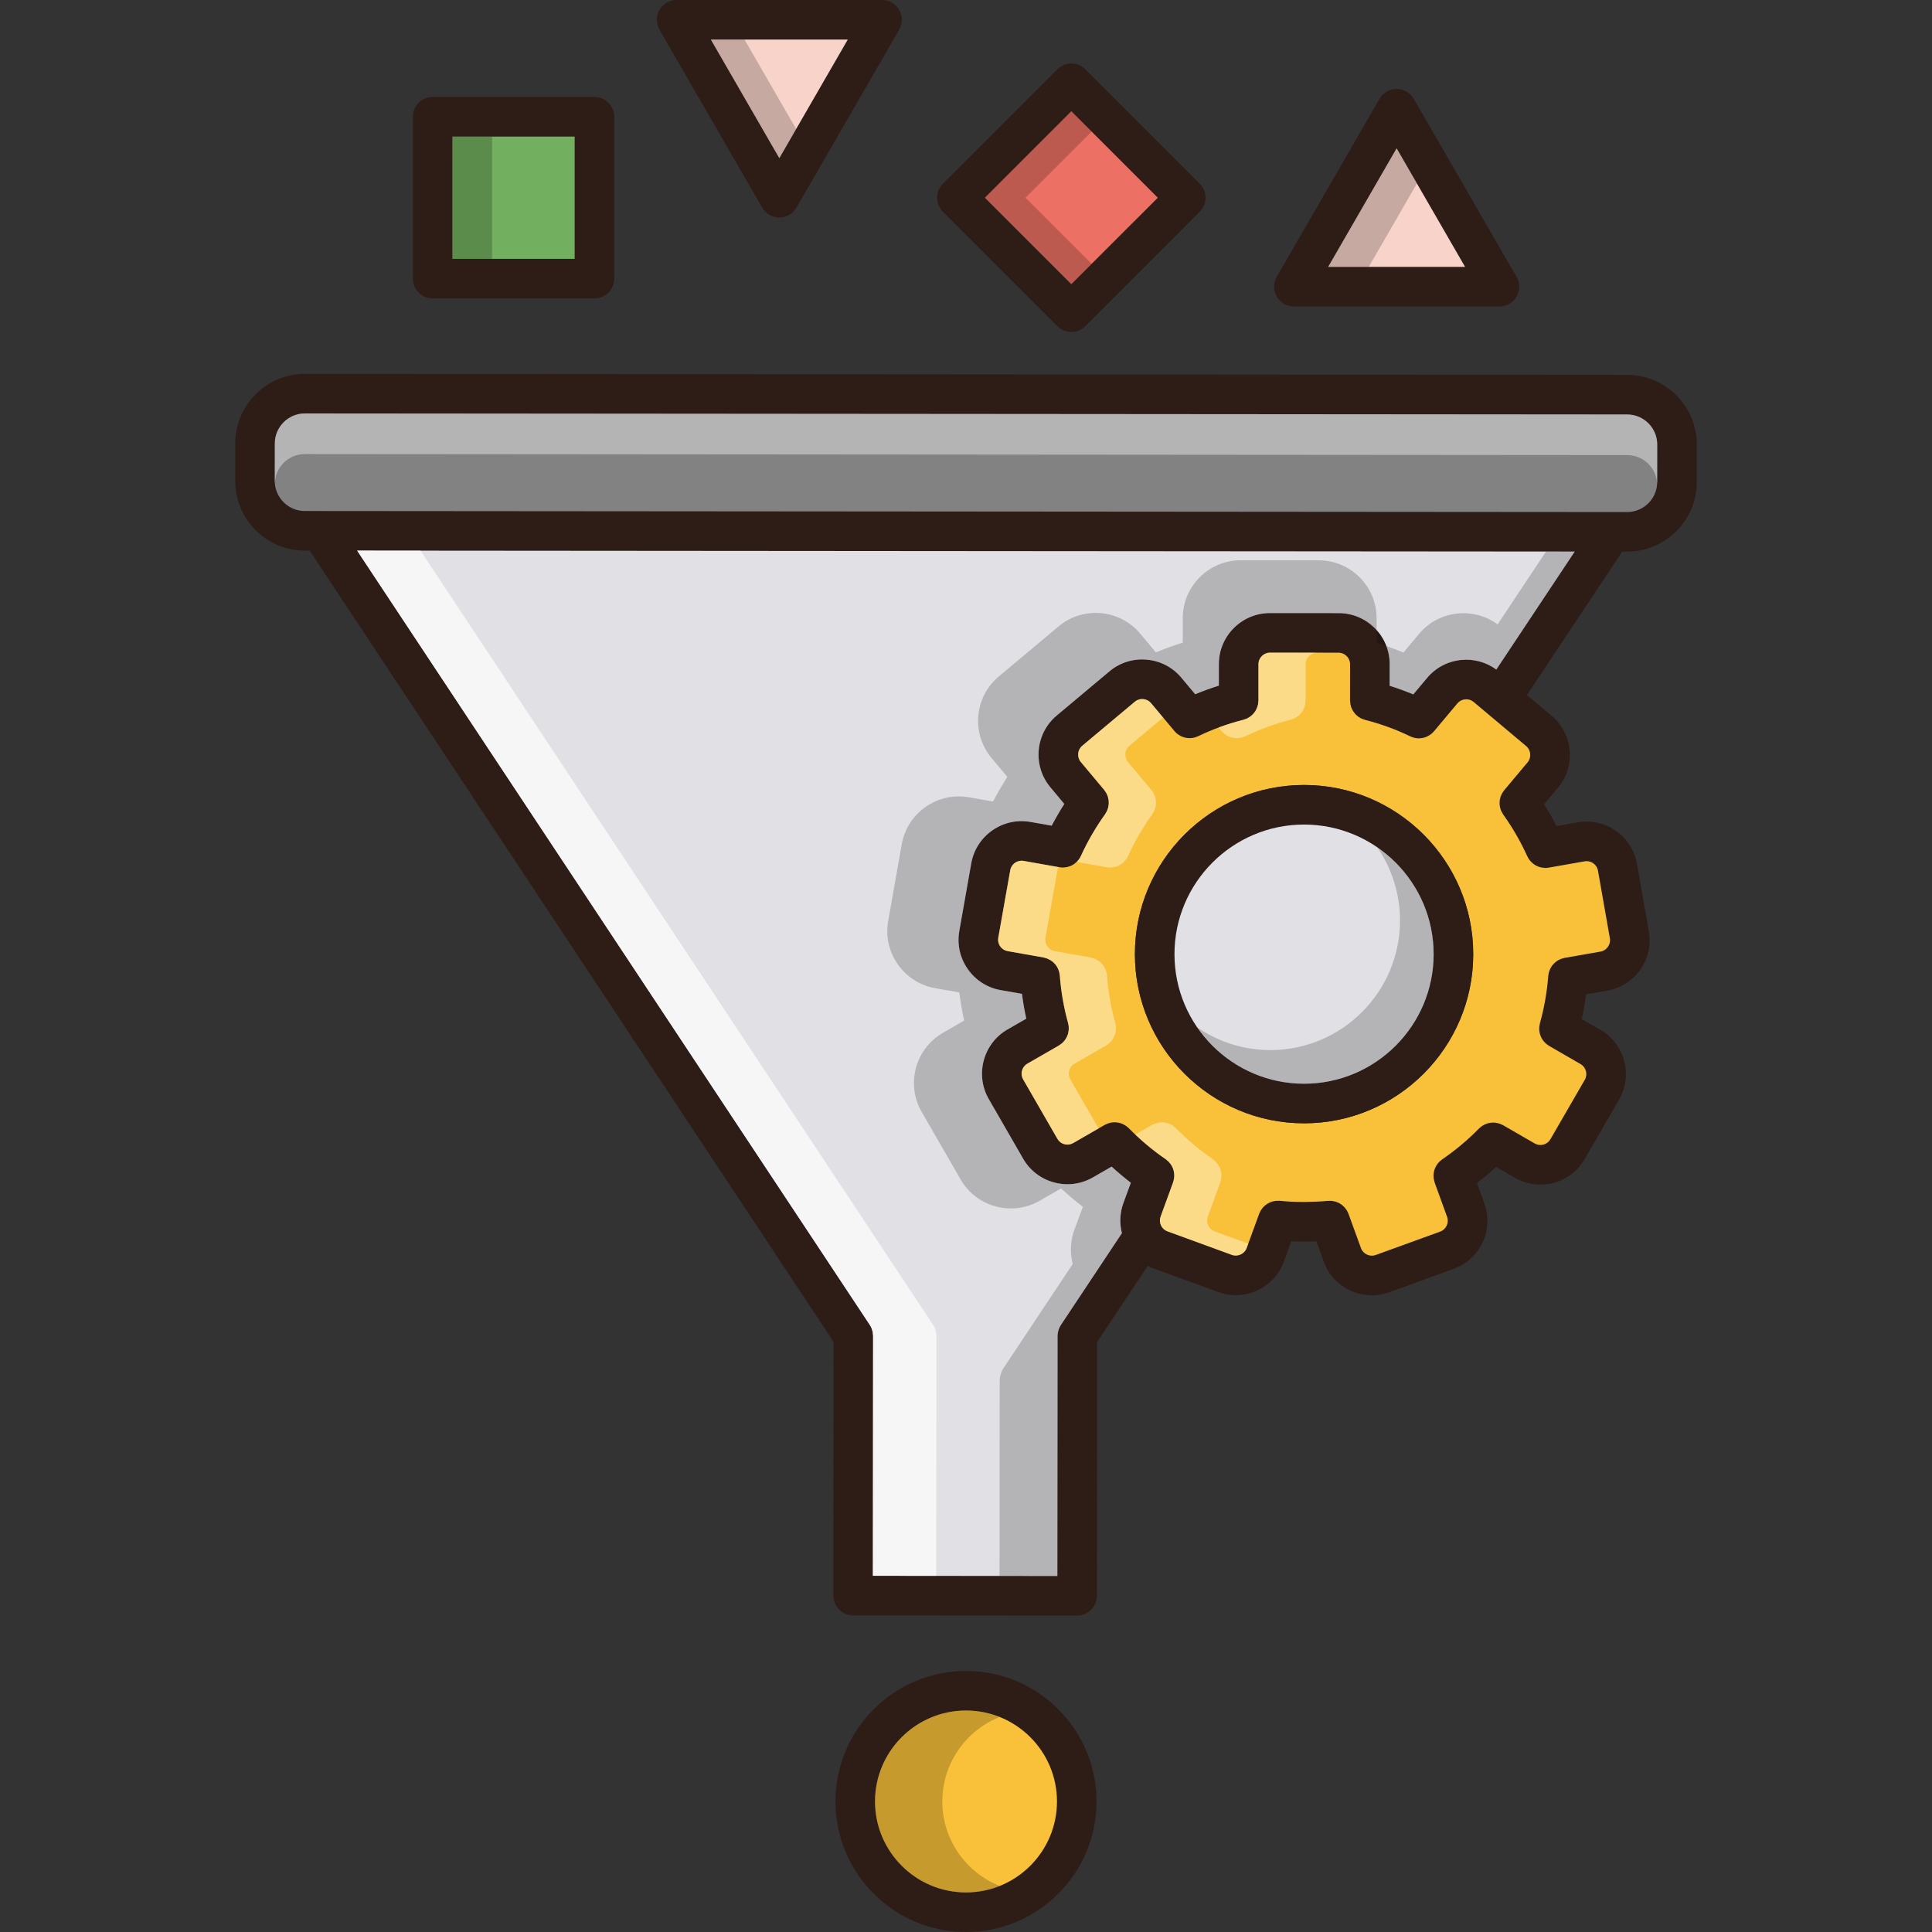 <?xml version="1.0" encoding="iso-8859-1"?>
<!-- Generator: Adobe Illustrator 19.0.0, SVG Export Plug-In . SVG Version: 6.00 Build 0)  -->
<svg version="1.1" id="Capa_1" xmlns="http://www.w3.org/2000/svg" xmlns:xlink="http://www.w3.org/1999/xlink" x="0px" y="0px"
	 viewBox="0 0 488.08 488.08" style="enable-background:new 0 0 488.08 488.08;" xml:space="preserve">
<rect x="0" y="0" width="488.08" height="488.08" fill="#333333" stroke="none"/>
<path style="fill:#2D1D16;" d="M411.09,94.71L77.01,94.45c-9.68,0-17.57,7.88-17.58,17.57l-0.01,9.48c0,9.69,7.88,17.58,17.57,17.59
	h1.23l132.35,199.88l-0.05,64.11c0,1.33,0.52,2.6,1.46,3.54s2.21,1.47,3.53,1.47l56.61,0.04c1.38,0,2.63-0.56,3.54-1.46
	c0.9-0.9,1.46-2.15,1.46-3.53l0.05-64.13l12.79-19.23c0.49,0.25,1,0.49,1.53,0.69l16.32,5.95c1.45,0.53,2.94,0.78,4.4,0.78
	c5.26,0,10.22-3.25,12.13-8.47l1.87-5.15c1.07,0.05,2.13,0.08,3.17,0.08h0.07c1.03,0,2.07-0.03,3.11-0.07l1.87,5.14
	c1.89,5.24,6.86,8.5,12.14,8.5c1.45,0,2.93-0.25,4.38-0.77l16.31-5.93c6.69-2.42,10.15-9.84,7.72-16.52l-1.86-5.15
	c1.67-1.28,3.29-2.64,4.85-4.07l4.74,2.74c1.98,1.15,4.19,1.73,6.42,1.73c1.12,0,2.25-0.14,3.37-0.44c3.33-0.9,6.12-3.03,7.83-6
	l8.69-15.02c3.56-6.16,1.45-14.06-4.7-17.63l-4.73-2.73c0.46-2.06,0.83-4.15,1.1-6.25l5.39-0.94c6.99-1.23,11.69-7.93,10.47-14.93
	l-3.01-17.1c-1.22-6.99-7.92-11.69-14.93-10.47l-5.37,0.94c-0.98-1.87-2.04-3.71-3.17-5.49l3.51-4.19
	c4.57-5.44,3.86-13.59-1.58-18.16l-6.26-5.26l24.08-36.24h1.25c9.69,0,17.57-7.88,17.58-17.57l0.01-9.48
	C428.66,102.61,420.78,94.72,411.09,94.71z M385.92,192.58l-5.93,7.07c-0.08,0.09-0.13,0.19-0.2,0.28c-0.1,0.15-0.21,0.29-0.3,0.45
	c-0.08,0.14-0.14,0.28-0.21,0.43c-0.07,0.15-0.13,0.29-0.19,0.44c-0.05,0.16-0.09,0.32-0.12,0.48c-0.04,0.15-0.08,0.31-0.1,0.46
	c-0.02,0.16-0.02,0.32-0.03,0.48c-0.01,0.16-0.01,0.32,0,0.49c0.01,0.15,0.03,0.3,0.05,0.45c0.03,0.17,0.05,0.33,0.09,0.5
	c0.04,0.15,0.1,0.3,0.15,0.45c0.06,0.15,0.11,0.3,0.18,0.45c0.08,0.16,0.17,0.31,0.27,0.46c0.06,0.1,0.1,0.21,0.17,0.3
	c2.37,3.32,4.42,6.87,6.09,10.56c0.1,0.21,0.21,0.41,0.33,0.6c0.01,0.02,0.02,0.04,0.03,0.05c0.16,0.25,0.35,0.47,0.54,0.68
	l0.18,0.18c0.15,0.15,0.32,0.29,0.49,0.42c0.06,0.05,0.13,0.1,0.2,0.14c0.23,0.16,0.48,0.31,0.73,0.42
	c0.04,0.02,0.08,0.03,0.11,0.04c0.23,0.1,0.47,0.18,0.71,0.24c0.09,0.02,0.18,0.04,0.28,0.06c0.21,0.04,0.43,0.07,0.66,0.08
	c0.07,0.01,0.14,0.02,0.21,0.02c0.03,0,0.06,0.01,0.09,0.01c0.27,0,0.54-0.03,0.8-0.08h0.06l9.07-1.59
	c1.58-0.28,3.09,0.78,3.36,2.35l3.01,17.09c0.27,1.55-0.81,3.09-2.35,3.36l-9.1,1.59c-0.1,0.02-0.19,0.06-0.29,0.09
	c-0.19,0.04-0.39,0.09-0.58,0.16c-0.13,0.05-0.25,0.11-0.37,0.17c-0.17,0.08-0.34,0.15-0.5,0.25c-0.12,0.08-0.23,0.16-0.35,0.25
	c-0.14,0.1-0.28,0.21-0.41,0.33c-0.11,0.09-0.2,0.2-0.3,0.31c-0.12,0.13-0.24,0.26-0.35,0.4c-0.08,0.12-0.15,0.23-0.22,0.35
	c-0.1,0.16-0.19,0.31-0.27,0.48c-0.06,0.13-0.11,0.27-0.16,0.41c-0.06,0.16-0.12,0.32-0.17,0.49c-0.04,0.16-0.06,0.33-0.09,0.49
	c-0.01,0.13-0.05,0.25-0.06,0.37c-0.31,4.07-1.02,8.1-2.11,12c-0.04,0.12-0.04,0.24-0.06,0.36c-0.04,0.17-0.07,0.33-0.09,0.5
	s-0.02,0.34-0.02,0.51c0.01,0.15,0,0.3,0.02,0.45c0.01,0.18,0.05,0.35,0.09,0.53c0.02,0.14,0.05,0.27,0.09,0.41
	c0.05,0.17,0.12,0.33,0.18,0.49c0.06,0.14,0.11,0.27,0.18,0.41c0.08,0.15,0.17,0.29,0.26,0.43c0.09,0.12,0.17,0.25,0.27,0.37
	c0.11,0.14,0.23,0.26,0.35,0.39c0.1,0.1,0.2,0.21,0.32,0.31c0.14,0.12,0.3,0.22,0.46,0.33c0.09,0.06,0.17,0.13,0.26,0.19l7.98,4.61
	c1.38,0.8,1.85,2.58,1.05,3.96l-8.69,15.03c-0.38,0.66-1.01,1.14-1.76,1.34s-1.53,0.1-2.2-0.29l-7.99-4.62
	c-0.09-0.05-0.18-0.08-0.28-0.12c-0.17-0.09-0.35-0.18-0.53-0.24c-0.14-0.05-0.28-0.09-0.42-0.12c-0.17-0.05-0.34-0.09-0.52-0.12
	c-0.15-0.02-0.29-0.03-0.44-0.04c-0.18-0.01-0.35-0.02-0.52-0.01c-0.14,0-0.28,0.02-0.42,0.04c-0.18,0.02-0.36,0.05-0.54,0.09
	c-0.13,0.03-0.25,0.08-0.38,0.12c-0.18,0.06-0.36,0.12-0.53,0.2c-0.12,0.05-0.24,0.12-0.36,0.19c-0.16,0.09-0.32,0.18-0.47,0.29
	c-0.13,0.09-0.24,0.2-0.36,0.3c-0.1,0.09-0.21,0.15-0.3,0.25c-2.86,2.92-6,5.55-9.33,7.82c-0.1,0.07-0.18,0.15-0.27,0.22
	c-0.14,0.11-0.28,0.22-0.41,0.35c-0.12,0.11-0.22,0.24-0.32,0.36s-0.21,0.24-0.3,0.38c-0.09,0.13-0.17,0.28-0.25,0.43
	c-0.08,0.13-0.15,0.27-0.21,0.41c-0.07,0.15-0.12,0.3-0.17,0.45c-0.05,0.16-0.1,0.31-0.13,0.47c-0.03,0.15-0.05,0.3-0.07,0.45
	c-0.02,0.17-0.04,0.33-0.05,0.5c0,0.16,0.02,0.32,0.03,0.48s0.02,0.32,0.05,0.48c0.03,0.18,0.08,0.35,0.13,0.52
	c0.03,0.11,0.04,0.23,0.08,0.34l3.15,8.68c0.54,1.47-0.25,3.17-1.73,3.71l-16.31,5.92c-1.48,0.54-3.18-0.25-3.71-1.73l-3.16-8.68
	c-0.05-0.14-0.13-0.27-0.19-0.41c-0.06-0.11-0.11-0.23-0.17-0.34c-0.11-0.2-0.24-0.37-0.37-0.54c-0.06-0.08-0.11-0.16-0.17-0.24
	c-0.16-0.18-0.33-0.34-0.51-0.5c-0.06-0.05-0.11-0.11-0.18-0.16c-0.18-0.15-0.38-0.28-0.59-0.4c-0.07-0.04-0.14-0.08-0.21-0.12
	c-0.21-0.11-0.42-0.19-0.64-0.27c-0.09-0.03-0.18-0.07-0.27-0.1c-0.21-0.06-0.42-0.1-0.64-0.13c-0.11-0.02-0.22-0.04-0.33-0.05
	c-0.2-0.02-0.41-0.01-0.61,0c-0.1,0-0.2-0.02-0.3-0.01c-2.01,0.2-4.07,0.25-6.1,0.29c-2,0-4.05-0.1-6.1-0.3
	c-0.11-0.01-0.21,0.01-0.32,0c-0.19,0-0.38-0.01-0.57,0.01c-0.14,0.01-0.28,0.04-0.43,0.06c-0.17,0.03-0.35,0.06-0.52,0.11
	c-0.15,0.04-0.29,0.1-0.43,0.15c-0.15,0.06-0.31,0.12-0.46,0.2c-0.14,0.06-0.27,0.15-0.4,0.23c-0.14,0.09-0.28,0.17-0.41,0.28
	c-0.12,0.09-0.23,0.2-0.35,0.3c-0.12,0.12-0.24,0.23-0.35,0.35c-0.11,0.13-0.2,0.26-0.29,0.39c-0.1,0.13-0.19,0.26-0.27,0.39
	c-0.09,0.16-0.16,0.32-0.23,0.49c-0.05,0.1-0.11,0.2-0.15,0.3l-3.17,8.68c-0.53,1.47-2.24,2.26-3.71,1.73l-16.31-5.96
	c-0.72-0.26-1.29-0.79-1.62-1.49c-0.33-0.71-0.36-1.5-0.1-2.22l3.16-8.67c0.04-0.11,0.06-0.22,0.09-0.33
	c0.05-0.18,0.1-0.35,0.13-0.53c0.03-0.16,0.04-0.31,0.05-0.47c0.01-0.17,0.03-0.33,0.02-0.49c0-0.17-0.02-0.33-0.04-0.5
	c-0.02-0.15-0.04-0.3-0.07-0.45c-0.03-0.16-0.08-0.32-0.13-0.47c-0.05-0.15-0.1-0.3-0.16-0.45c-0.07-0.14-0.14-0.28-0.22-0.42
	s-0.15-0.29-0.25-0.42c-0.09-0.14-0.2-0.26-0.31-0.39c-0.1-0.12-0.19-0.24-0.3-0.35c-0.14-0.13-0.28-0.24-0.43-0.36
	c-0.09-0.07-0.16-0.15-0.25-0.21c-3.33-2.27-6.46-4.91-9.33-7.84c-0.08-0.08-0.17-0.14-0.26-0.22c-0.13-0.12-0.26-0.24-0.41-0.34
	c-0.13-0.09-0.27-0.17-0.41-0.25s-0.28-0.16-0.42-0.23c-0.16-0.07-0.31-0.12-0.47-0.18c-0.15-0.05-0.29-0.1-0.44-0.13
	c-0.16-0.04-0.32-0.06-0.48-0.08s-0.32-0.05-0.48-0.05c-0.16-0.01-0.31,0-0.46,0.01c-0.17,0.01-0.34,0.01-0.5,0.04
	c-0.16,0.02-0.31,0.07-0.46,0.1c-0.16,0.04-0.32,0.08-0.48,0.14c-0.16,0.06-0.32,0.14-0.48,0.21c-0.1,0.06-0.21,0.09-0.32,0.15
	l-8,4.61c-0.66,0.38-1.44,0.48-2.2,0.28c-0.75-0.21-1.37-0.68-1.75-1.35l-8.67-15.04c-0.8-1.38-0.32-3.16,1.06-3.96l7.99-4.6
	c0.1-0.06,0.18-0.13,0.27-0.2c0.15-0.1,0.31-0.2,0.44-0.31s0.23-0.22,0.35-0.33c0.11-0.12,0.22-0.24,0.33-0.36
	c0.1-0.13,0.19-0.27,0.28-0.41c0.09-0.13,0.17-0.26,0.24-0.4c0.08-0.14,0.14-0.29,0.2-0.44s0.12-0.29,0.17-0.45
	c0.04-0.15,0.07-0.3,0.1-0.46c0.04-0.16,0.07-0.32,0.08-0.48c0.02-0.16,0.02-0.33,0.02-0.5c0-0.15,0-0.31-0.01-0.46
	c-0.02-0.19-0.06-0.37-0.1-0.55c-0.02-0.11-0.03-0.22-0.06-0.32c-1.08-3.88-1.78-7.92-2.09-12.01c-0.01-0.12-0.04-0.24-0.06-0.37
	c-0.03-0.16-0.05-0.33-0.09-0.48c-0.04-0.18-0.11-0.35-0.17-0.52c-0.05-0.13-0.09-0.26-0.15-0.38c-0.08-0.18-0.19-0.35-0.29-0.52
	c-0.06-0.1-0.12-0.2-0.19-0.3c-0.12-0.16-0.25-0.31-0.39-0.45c-0.08-0.09-0.16-0.18-0.25-0.27c-0.15-0.13-0.3-0.24-0.45-0.36
	c-0.11-0.07-0.21-0.15-0.33-0.22c-0.16-0.1-0.33-0.18-0.5-0.26c-0.12-0.06-0.24-0.12-0.37-0.17c-0.18-0.07-0.37-0.11-0.56-0.16
	c-0.1-0.02-0.2-0.07-0.31-0.09l-9.09-1.61c-0.76-0.13-1.42-0.56-1.86-1.19c-0.45-0.64-0.62-1.41-0.49-2.16l3.03-17.1
	c0.28-1.57,1.79-2.62,3.36-2.34l9.07,1.6c0.02,0.01,0.04,0,0.06,0.01c0.27,0.04,0.54,0.07,0.81,0.07c0.03,0,0.05-0.01,0.08-0.01
	c0.08,0,0.15-0.01,0.22-0.01c0.22-0.01,0.44-0.04,0.65-0.08c0.1-0.02,0.2-0.04,0.29-0.07c0.23-0.06,0.46-0.13,0.68-0.22
	c0.04-0.02,0.09-0.03,0.13-0.05c0.26-0.12,0.5-0.26,0.73-0.41c0.07-0.05,0.14-0.11,0.21-0.16c0.17-0.12,0.33-0.26,0.48-0.41
	c0.06-0.06,0.13-0.12,0.19-0.18c0.18-0.2,0.35-0.41,0.51-0.64c0.02-0.04,0.05-0.09,0.08-0.13c0.11-0.18,0.21-0.36,0.3-0.56
	c1.68-3.69,3.74-7.23,6.11-10.54c0.07-0.1,0.11-0.2,0.17-0.3c0.1-0.15,0.2-0.3,0.28-0.47c0.06-0.14,0.12-0.29,0.17-0.44
	c0.06-0.15,0.11-0.3,0.15-0.46c0.05-0.16,0.07-0.33,0.09-0.49c0.03-0.15,0.05-0.31,0.06-0.46c0.01-0.16,0.01-0.32,0-0.49
	c-0.01-0.16-0.01-0.32-0.03-0.47c-0.02-0.16-0.06-0.31-0.1-0.46c-0.03-0.16-0.07-0.32-0.12-0.48c-0.05-0.16-0.12-0.31-0.19-0.46
	c-0.07-0.14-0.13-0.28-0.2-0.42c-0.1-0.16-0.21-0.31-0.32-0.46c-0.06-0.09-0.11-0.18-0.18-0.27l-5.93-7.08
	c-1-1.2-0.84-3.07,0.36-4.07l13.31-11.15c0.59-0.5,1.34-0.73,2.12-0.66c0.77,0.07,1.47,0.43,1.96,1.01l5.92,7.07
	c0.01,0.03,0.04,0.04,0.06,0.07c0.19,0.22,0.4,0.42,0.62,0.6c0.06,0.05,0.12,0.09,0.19,0.14c0.17,0.12,0.35,0.24,0.53,0.34
	c0.09,0.05,0.19,0.1,0.28,0.15c0.2,0.09,0.41,0.18,0.62,0.24c0.08,0.03,0.15,0.05,0.22,0.07c0.25,0.07,0.5,0.12,0.75,0.14
	c0.1,0.02,0.2,0.02,0.29,0.02c0.09,0.01,0.18,0.02,0.27,0.02c0.15,0,0.29-0.01,0.44-0.02c0.03,0,0.07,0,0.1-0.01
	c0.27-0.03,0.53-0.08,0.8-0.16c0.07-0.02,0.14-0.03,0.2-0.06c0.21-0.06,0.42-0.14,0.63-0.24c3.65-1.76,7.5-3.16,11.44-4.16
	c0.11-0.02,0.21-0.07,0.32-0.11c0.17-0.06,0.35-0.11,0.52-0.19c0.15-0.07,0.28-0.15,0.41-0.22c0.15-0.09,0.29-0.16,0.42-0.26
	c0.14-0.1,0.26-0.21,0.39-0.32c0.11-0.1,0.23-0.2,0.34-0.31c0.11-0.12,0.21-0.25,0.31-0.38c0.1-0.12,0.19-0.25,0.28-0.38
	c0.08-0.13,0.15-0.27,0.23-0.42c0.07-0.14,0.14-0.28,0.2-0.44c0.06-0.15,0.11-0.31,0.15-0.47c0.04-0.15,0.09-0.3,0.12-0.45
	c0.03-0.19,0.04-0.37,0.05-0.56c0.01-0.11,0.04-0.22,0.04-0.33v-9.22c0-1.57,1.33-2.89,2.89-2.89c0,0,0,0,0.01,0l17.36,0.01
	c1.57,0,2.89,1.33,2.89,2.89l-0.01,9.23c0,0.14,0.03,0.28,0.05,0.42c0.01,0.15,0.01,0.29,0.04,0.44c0.03,0.19,0.09,0.37,0.14,0.56
	c0.04,0.12,0.07,0.24,0.11,0.36c0.08,0.19,0.17,0.37,0.26,0.54c0.06,0.11,0.11,0.22,0.17,0.32c0.11,0.17,0.22,0.32,0.35,0.47
	c0.08,0.1,0.15,0.2,0.24,0.3c0.13,0.14,0.27,0.26,0.41,0.38c0.1,0.09,0.2,0.18,0.31,0.26c0.16,0.11,0.32,0.2,0.49,0.3
	c0.12,0.06,0.23,0.13,0.35,0.19c0.19,0.08,0.38,0.14,0.58,0.21c0.09,0.03,0.18,0.07,0.27,0.1c3.94,1,7.79,2.4,11.44,4.17
	c0.21,0.1,0.43,0.18,0.64,0.25c0.06,0.02,0.11,0.03,0.16,0.05c0.28,0.08,0.56,0.14,0.85,0.17c0,0,0.01,0,0.02,0
	c0.17,0.02,0.34,0.03,0.5,0.03c0.1,0,0.2-0.02,0.3-0.02c0.08-0.01,0.16-0.01,0.23-0.02c0.29-0.03,0.57-0.08,0.84-0.15
	c0.03-0.01,0.05-0.02,0.07-0.03c0.25-0.07,0.49-0.17,0.73-0.29c0.08-0.04,0.16-0.08,0.23-0.12c0.21-0.11,0.41-0.24,0.61-0.39
	c0.04-0.03,0.09-0.06,0.13-0.09c0.23-0.19,0.45-0.4,0.65-0.63c0.01-0.02,0.03-0.03,0.05-0.05l5.92-7.06
	c0.49-0.58,1.19-0.94,1.96-1.01c0.78-0.07,1.53,0.17,2.12,0.66l13.29,11.17C386.77,189.51,386.93,191.38,385.92,192.58z
	 M378.01,169.15c-2.51-1.84-5.57-2.71-8.71-2.44c-3.43,0.29-6.55,1.91-8.76,4.54l-3.5,4.17c-1.96-0.81-3.95-1.54-5.97-2.17v-5.46
	c0.01-7.11-5.77-12.89-12.88-12.9l-17.37-0.01c0,0,0,0-0.01,0c-7.1,0-12.88,5.77-12.89,12.88v5.45c-2.03,0.64-4.02,1.36-5.98,2.17
	l-3.5-4.18c-2.2-2.63-5.31-4.25-8.75-4.55c-3.44-0.31-6.77,0.74-9.41,2.95l-13.31,11.15c-5.45,4.56-6.17,12.71-1.6,18.16l3.5,4.19
	c-1.14,1.79-2.2,3.62-3.18,5.49l-5.38-0.95c-7-1.23-13.7,3.46-14.94,10.45l-3.02,17.1c-0.6,3.38,0.16,6.8,2.13,9.62
	c1.98,2.83,4.93,4.72,8.31,5.32l5.39,0.95c0.27,2.11,0.63,4.2,1.09,6.26l-4.73,2.72c-6.16,3.55-8.29,11.45-4.74,17.61l8.67,15.04
	c1.71,2.98,4.49,5.11,7.82,6.01c1.13,0.3,2.26,0.45,3.39,0.45c2.23,0,4.42-0.58,6.4-1.72l4.75-2.73c1.56,1.43,3.18,2.79,4.85,4.08
	l-1.88,5.13c-0.9,2.47-1.01,5.1-0.37,7.6l-15.4,23.17v0.01l-0.02,0.02c-0.16,0.24-0.29,0.49-0.4,0.74c-0.04,0.09-0.07,0.17-0.1,0.26
	c-0.07,0.2-0.14,0.39-0.18,0.6c-0.03,0.09-0.05,0.18-0.07,0.28c-0.05,0.29-0.09,0.58-0.09,0.88c0,0,0,0,0,0.01l-0.05,60.63
	l-46.6-0.04l0.05-60.58v-0.05c0-0.1-0.03-0.19-0.03-0.29c-0.01-0.22-0.03-0.44-0.07-0.67c-0.04-0.19-0.1-0.38-0.16-0.56
	c-0.04-0.13-0.07-0.25-0.12-0.37c-0.12-0.29-0.27-0.57-0.44-0.84c-0.01-0.01-0.01-0.02-0.01-0.03h-0.01
	c-0.01-0.02-0.02-0.04-0.04-0.06L90.22,139.1l307.6,0.24L378.01,169.15z M418.65,121.78c0,4.17-3.4,7.57-7.58,7.57v1.93l-0.01-1.93
	h-3.99L77,129.09c-4.18,0-7.58-3.41-7.58-7.58l0.01-9.48c0-4.18,3.4-7.58,7.59-7.58l334.06,0.26c4.18,0,7.58,3.41,7.58,7.59
	L418.65,121.78z"/>
<path style="fill:#828282;" d="M418.66,112.3l-0.01,9.48c0,4.17-3.4,7.57-7.58,7.57v1.93l-0.01-1.93h-3.99L77,129.09
	c-4.18,0-7.58-3.41-7.58-7.58l0.01-9.48c0-4.18,3.4-7.58,7.59-7.58l334.06,0.26C415.26,104.71,418.66,108.12,418.66,112.3z"/>
<path style="opacity:0.4;fill:#FFFFFF;enable-background:new    ;" d="M418.66,112.3l-0.01,9.48c0,0.1,0,0.2-0.02,0.29
	c-0.24-3.96-3.54-7.1-7.55-7.1l-334.06-0.26c-4.09,0-7.43,3.24-7.57,7.29c-0.02-0.16-0.03-0.32-0.03-0.49l0.01-9.48
	c0-4.18,3.4-7.58,7.59-7.58l334.06,0.26C415.26,104.71,418.66,108.12,418.66,112.3z"/>
<path style="fill:#F9C139;" d="M406.7,237.04l-3.01-17.09c-0.27-1.57-1.78-2.63-3.36-2.35l-9.07,1.59h-0.06
	c-0.26,0.05-0.53,0.08-0.8,0.08c-0.03,0-0.06-0.01-0.09-0.01c-0.07,0-0.14-0.01-0.21-0.02c-0.23-0.01-0.45-0.04-0.66-0.08
	c-0.1-0.02-0.19-0.04-0.28-0.06c-0.24-0.06-0.48-0.14-0.71-0.24c-0.03-0.01-0.07-0.02-0.11-0.04c-0.25-0.11-0.5-0.26-0.73-0.42
	c-0.07-0.04-0.14-0.09-0.2-0.14c-0.17-0.13-0.34-0.27-0.49-0.42l-0.18-0.18c-0.19-0.21-0.38-0.43-0.54-0.68
	c-0.01-0.01-0.02-0.03-0.03-0.05c-0.12-0.19-0.23-0.39-0.33-0.6c-1.67-3.69-3.72-7.24-6.09-10.56c-0.07-0.09-0.11-0.2-0.17-0.3
	c-0.1-0.15-0.19-0.3-0.27-0.46c-0.07-0.15-0.12-0.3-0.18-0.45c-0.05-0.15-0.11-0.3-0.15-0.45c-0.04-0.17-0.06-0.33-0.09-0.5
	c-0.02-0.15-0.04-0.3-0.05-0.45c-0.01-0.17-0.01-0.33,0-0.49s0.01-0.32,0.03-0.48c0.02-0.15,0.06-0.31,0.1-0.46
	c0.03-0.16,0.07-0.32,0.12-0.48c0.06-0.15,0.12-0.29,0.19-0.44c0.07-0.15,0.13-0.29,0.21-0.43c0.09-0.16,0.2-0.3,0.3-0.45
	c0.07-0.09,0.12-0.19,0.2-0.28l5.93-7.07c1.01-1.2,0.85-3.07-0.35-4.08l-13.29-11.17c-0.59-0.49-1.34-0.73-2.12-0.66
	c-0.77,0.07-1.47,0.43-1.96,1.01l-5.92,7.06c-0.02,0.02-0.04,0.03-0.05,0.05c-0.2,0.23-0.42,0.44-0.65,0.63
	c-0.04,0.03-0.09,0.06-0.13,0.09c-0.2,0.15-0.4,0.28-0.61,0.39c-0.07,0.04-0.15,0.08-0.23,0.12c-0.24,0.12-0.48,0.22-0.73,0.29
	c-0.02,0.01-0.04,0.02-0.07,0.03c-0.27,0.07-0.55,0.12-0.84,0.15c-0.07,0.01-0.15,0.01-0.23,0.02c-0.1,0-0.2,0.02-0.3,0.02
	c-0.16,0-0.33-0.01-0.5-0.03c-0.01,0-0.02,0-0.02,0c-0.29-0.03-0.57-0.09-0.85-0.17c-0.05-0.02-0.1-0.03-0.16-0.05
	c-0.21-0.07-0.43-0.15-0.64-0.25c-3.65-1.77-7.5-3.17-11.44-4.17c-0.09-0.03-0.18-0.07-0.27-0.1c-0.2-0.07-0.39-0.13-0.58-0.21
	c-0.12-0.06-0.23-0.13-0.35-0.19c-0.17-0.1-0.33-0.19-0.49-0.3c-0.11-0.08-0.21-0.17-0.31-0.26c-0.14-0.12-0.28-0.24-0.41-0.38
	c-0.09-0.1-0.16-0.2-0.24-0.3c-0.13-0.15-0.24-0.3-0.35-0.47c-0.06-0.1-0.11-0.21-0.17-0.32c-0.09-0.17-0.18-0.35-0.26-0.54
	c-0.04-0.12-0.07-0.24-0.11-0.36c-0.05-0.19-0.11-0.37-0.14-0.56c-0.03-0.15-0.03-0.29-0.04-0.44c-0.02-0.14-0.05-0.28-0.05-0.42
	l0.01-9.23c0-1.56-1.32-2.89-2.89-2.89l-17.36-0.01c-0.01,0-0.01,0-0.01,0c-1.56,0-2.89,1.32-2.89,2.89v9.22
	c0,0.11-0.03,0.22-0.04,0.33c-0.01,0.19-0.02,0.37-0.05,0.56c-0.03,0.15-0.08,0.3-0.12,0.45c-0.04,0.16-0.09,0.32-0.15,0.47
	c-0.06,0.16-0.13,0.3-0.2,0.44c-0.08,0.15-0.15,0.29-0.23,0.42c-0.09,0.13-0.18,0.26-0.28,0.38c-0.1,0.13-0.2,0.26-0.31,0.38
	c-0.11,0.11-0.23,0.21-0.34,0.31c-0.13,0.11-0.25,0.22-0.39,0.32c-0.13,0.1-0.27,0.17-0.42,0.26c-0.13,0.07-0.26,0.15-0.41,0.22
	c-0.17,0.08-0.35,0.13-0.52,0.19c-0.11,0.04-0.21,0.09-0.32,0.11c-3.94,1-7.79,2.4-11.44,4.16c-0.21,0.1-0.42,0.18-0.63,0.24
	c-0.06,0.03-0.13,0.04-0.2,0.06c-0.27,0.08-0.53,0.13-0.8,0.16c-0.03,0.01-0.07,0.01-0.1,0.01c-0.15,0.01-0.29,0.02-0.44,0.02
	c-0.09,0-0.18-0.01-0.27-0.02c-0.09,0-0.19,0-0.29-0.02c-0.25-0.02-0.5-0.07-0.75-0.14c-0.07-0.02-0.14-0.04-0.22-0.07
	c-0.21-0.06-0.42-0.15-0.62-0.24c-0.09-0.05-0.19-0.1-0.28-0.15c-0.18-0.1-0.36-0.22-0.53-0.34c-0.07-0.05-0.13-0.09-0.19-0.14
	c-0.22-0.18-0.43-0.38-0.62-0.6c-0.02-0.03-0.05-0.04-0.06-0.07l-5.92-7.07c-0.49-0.58-1.19-0.94-1.96-1.01
	c-0.78-0.07-1.53,0.16-2.12,0.66l-13.31,11.15c-1.2,1-1.36,2.87-0.36,4.07l5.93,7.08c0.07,0.09,0.12,0.18,0.18,0.27
	c0.11,0.15,0.22,0.3,0.32,0.46c0.07,0.14,0.13,0.28,0.2,0.42c0.07,0.15,0.14,0.3,0.19,0.46s0.09,0.32,0.12,0.48
	c0.04,0.15,0.08,0.3,0.1,0.46c0.02,0.15,0.02,0.31,0.03,0.47c0.01,0.17,0.01,0.33,0,0.49c-0.01,0.15-0.03,0.31-0.06,0.46
	c-0.02,0.16-0.04,0.33-0.09,0.49c-0.04,0.16-0.09,0.31-0.15,0.46c-0.05,0.15-0.11,0.3-0.17,0.44c-0.08,0.17-0.18,0.32-0.28,0.47
	c-0.06,0.1-0.1,0.2-0.17,0.3c-2.37,3.31-4.43,6.85-6.11,10.54c-0.09,0.2-0.19,0.38-0.3,0.56c-0.03,0.04-0.06,0.09-0.08,0.13
	c-0.16,0.23-0.33,0.44-0.51,0.64c-0.06,0.06-0.13,0.12-0.19,0.18c-0.15,0.15-0.31,0.29-0.48,0.41c-0.07,0.05-0.14,0.11-0.21,0.16
	c-0.23,0.15-0.47,0.29-0.73,0.41c-0.04,0.02-0.09,0.03-0.13,0.05c-0.22,0.09-0.45,0.16-0.68,0.22c-0.09,0.03-0.19,0.05-0.29,0.07
	c-0.21,0.04-0.43,0.07-0.65,0.08c-0.07,0-0.14,0.01-0.22,0.01c-0.03,0-0.05,0.01-0.08,0.01c-0.27,0-0.54-0.03-0.81-0.07
	c-0.02-0.01-0.04,0-0.06-0.01l-9.07-1.6c-1.57-0.28-3.08,0.77-3.36,2.34l-3.03,17.1c-0.13,0.75,0.04,1.52,0.49,2.16
	c0.44,0.63,1.1,1.06,1.86,1.19l9.09,1.61c0.11,0.02,0.21,0.07,0.31,0.09c0.19,0.05,0.38,0.09,0.56,0.16
	c0.13,0.05,0.25,0.11,0.37,0.17c0.17,0.08,0.34,0.16,0.5,0.26c0.12,0.07,0.22,0.15,0.33,0.22c0.15,0.12,0.3,0.23,0.45,0.36
	c0.09,0.09,0.17,0.18,0.25,0.27c0.14,0.14,0.27,0.29,0.39,0.45c0.07,0.1,0.13,0.2,0.19,0.3c0.1,0.17,0.21,0.34,0.29,0.52
	c0.06,0.12,0.1,0.25,0.15,0.38c0.06,0.17,0.13,0.34,0.17,0.52c0.04,0.15,0.06,0.32,0.09,0.48c0.02,0.13,0.05,0.25,0.06,0.37
	c0.31,4.09,1.01,8.13,2.09,12.01c0.03,0.1,0.04,0.21,0.06,0.32c0.04,0.18,0.08,0.36,0.1,0.55c0.01,0.15,0.01,0.31,0.01,0.46
	c0,0.17,0,0.34-0.02,0.5c-0.01,0.16-0.04,0.32-0.08,0.48c-0.03,0.16-0.06,0.31-0.1,0.46c-0.05,0.16-0.11,0.3-0.17,0.45
	s-0.12,0.3-0.2,0.44c-0.07,0.14-0.15,0.27-0.24,0.4c-0.09,0.14-0.18,0.28-0.28,0.41c-0.11,0.12-0.22,0.24-0.33,0.36
	c-0.12,0.11-0.22,0.22-0.35,0.33s-0.29,0.21-0.44,0.31c-0.09,0.07-0.17,0.14-0.27,0.2l-7.99,4.6c-1.38,0.8-1.86,2.58-1.06,3.96
	l8.67,15.04c0.38,0.67,1,1.14,1.75,1.35c0.76,0.2,1.54,0.1,2.2-0.28l8-4.61c0.11-0.06,0.22-0.09,0.32-0.15
	c0.16-0.07,0.32-0.15,0.48-0.21s0.32-0.1,0.48-0.14c0.15-0.03,0.3-0.08,0.46-0.1c0.16-0.03,0.33-0.03,0.5-0.04
	c0.15-0.01,0.3-0.02,0.46-0.01c0.16,0,0.32,0.03,0.48,0.05s0.32,0.04,0.48,0.08c0.15,0.03,0.29,0.08,0.44,0.13
	c0.16,0.06,0.31,0.11,0.47,0.18c0.14,0.07,0.28,0.15,0.42,0.23c0.14,0.08,0.28,0.16,0.41,0.25c0.15,0.1,0.28,0.22,0.41,0.34
	c0.09,0.08,0.18,0.14,0.26,0.22c2.87,2.93,6,5.57,9.33,7.84c0.09,0.06,0.16,0.14,0.25,0.21c0.15,0.12,0.29,0.23,0.43,0.36
	c0.11,0.11,0.2,0.23,0.3,0.35c0.11,0.13,0.22,0.25,0.31,0.39c0.1,0.13,0.17,0.28,0.25,0.42s0.15,0.28,0.22,0.42
	c0.06,0.15,0.11,0.3,0.16,0.45c0.05,0.15,0.1,0.31,0.13,0.47c0.03,0.15,0.05,0.3,0.07,0.45c0.02,0.17,0.04,0.33,0.04,0.5
	c0.01,0.16-0.01,0.32-0.02,0.49c-0.01,0.16-0.02,0.31-0.05,0.47c-0.03,0.18-0.08,0.35-0.13,0.53c-0.03,0.11-0.05,0.22-0.09,0.33
	l-3.16,8.67c-0.26,0.72-0.23,1.51,0.1,2.22c0.33,0.7,0.9,1.23,1.62,1.49l16.31,5.96c1.47,0.53,3.18-0.26,3.71-1.73l3.17-8.68
	c0.04-0.1,0.1-0.2,0.15-0.3c0.07-0.17,0.14-0.33,0.23-0.49c0.08-0.13,0.17-0.26,0.27-0.39c0.09-0.13,0.18-0.26,0.29-0.39
	c0.11-0.12,0.23-0.23,0.35-0.35c0.12-0.1,0.23-0.21,0.35-0.3c0.13-0.11,0.27-0.19,0.41-0.28c0.13-0.08,0.26-0.17,0.4-0.23
	c0.15-0.08,0.31-0.14,0.46-0.2c0.14-0.05,0.28-0.11,0.43-0.15c0.17-0.05,0.35-0.08,0.52-0.11c0.15-0.02,0.29-0.05,0.43-0.06
	c0.19-0.02,0.38-0.01,0.57-0.01c0.11,0.01,0.21-0.01,0.32,0c2.05,0.2,4.1,0.3,6.1,0.3c2.03-0.04,4.09-0.09,6.1-0.29
	c0.1-0.01,0.2,0.01,0.3,0.01c0.2-0.01,0.41-0.02,0.61,0c0.11,0.01,0.22,0.03,0.33,0.05c0.22,0.03,0.43,0.07,0.64,0.13
	c0.09,0.03,0.18,0.07,0.27,0.1c0.22,0.08,0.43,0.16,0.64,0.27c0.07,0.04,0.14,0.08,0.21,0.12c0.21,0.12,0.41,0.25,0.59,0.4
	c0.07,0.05,0.12,0.11,0.18,0.16c0.18,0.16,0.35,0.32,0.51,0.5c0.06,0.08,0.11,0.16,0.17,0.24c0.13,0.17,0.26,0.34,0.37,0.54
	c0.06,0.11,0.11,0.23,0.17,0.34c0.06,0.14,0.14,0.27,0.19,0.41l3.16,8.68c0.53,1.48,2.23,2.27,3.71,1.73l16.31-5.92
	c1.48-0.54,2.27-2.24,1.73-3.71l-3.15-8.68c-0.04-0.11-0.05-0.23-0.08-0.34c-0.05-0.17-0.1-0.34-0.13-0.52
	c-0.03-0.16-0.04-0.32-0.05-0.48c-0.01-0.16-0.03-0.32-0.03-0.48c0.01-0.17,0.03-0.33,0.05-0.5c0.02-0.15,0.04-0.3,0.07-0.45
	c0.03-0.16,0.08-0.31,0.13-0.47c0.05-0.15,0.1-0.3,0.17-0.45c0.06-0.14,0.13-0.28,0.21-0.41c0.08-0.15,0.16-0.3,0.25-0.43
	c0.09-0.14,0.2-0.26,0.3-0.38c0.1-0.12,0.2-0.25,0.32-0.36c0.13-0.13,0.27-0.24,0.41-0.35c0.09-0.07,0.17-0.15,0.27-0.22
	c3.33-2.27,6.47-4.9,9.33-7.82c0.09-0.1,0.2-0.16,0.3-0.25c0.12-0.1,0.23-0.21,0.36-0.3c0.15-0.11,0.31-0.2,0.47-0.29
	c0.12-0.07,0.24-0.14,0.36-0.19c0.17-0.08,0.35-0.14,0.53-0.2c0.13-0.04,0.25-0.09,0.38-0.12c0.18-0.04,0.36-0.07,0.54-0.09
	c0.14-0.02,0.28-0.04,0.42-0.04c0.17-0.01,0.34,0,0.52,0.01c0.15,0.01,0.29,0.02,0.44,0.04c0.18,0.03,0.35,0.07,0.52,0.12
	c0.14,0.03,0.28,0.07,0.42,0.12c0.18,0.06,0.36,0.15,0.53,0.24c0.1,0.04,0.19,0.07,0.28,0.12l7.99,4.62
	c0.67,0.39,1.45,0.49,2.2,0.29s1.38-0.68,1.76-1.34l8.69-15.03c0.8-1.38,0.33-3.16-1.05-3.96l-7.98-4.61
	c-0.09-0.06-0.17-0.13-0.26-0.19c-0.16-0.11-0.32-0.21-0.46-0.33c-0.12-0.1-0.22-0.21-0.32-0.31c-0.12-0.13-0.24-0.25-0.35-0.39
	c-0.1-0.12-0.18-0.25-0.27-0.37c-0.09-0.14-0.18-0.28-0.26-0.43c-0.07-0.14-0.12-0.27-0.18-0.41c-0.06-0.16-0.13-0.32-0.18-0.49
	c-0.04-0.14-0.07-0.27-0.09-0.41c-0.04-0.18-0.08-0.35-0.09-0.53c-0.02-0.15-0.01-0.3-0.02-0.45c0-0.17,0-0.34,0.02-0.51
	s0.05-0.33,0.09-0.5c0.02-0.12,0.02-0.24,0.06-0.36c1.09-3.9,1.8-7.93,2.11-12c0.01-0.12,0.05-0.24,0.06-0.37
	c0.03-0.16,0.05-0.33,0.09-0.49c0.05-0.17,0.11-0.33,0.17-0.49c0.05-0.14,0.1-0.28,0.16-0.41c0.08-0.17,0.17-0.32,0.27-0.48
	c0.07-0.12,0.14-0.23,0.22-0.35c0.11-0.14,0.23-0.27,0.35-0.4c0.1-0.11,0.19-0.22,0.3-0.31c0.13-0.12,0.27-0.23,0.41-0.33
	c0.12-0.09,0.23-0.17,0.35-0.25c0.16-0.1,0.33-0.17,0.5-0.25c0.12-0.06,0.24-0.12,0.37-0.17c0.19-0.07,0.39-0.12,0.58-0.16
	c0.1-0.03,0.19-0.07,0.29-0.09l9.1-1.59C405.89,240.13,406.97,238.59,406.7,237.04z M329.44,283.78
	c-23.56,0-42.73-19.17-42.73-42.73c0-23.57,19.17-42.74,42.73-42.74c23.57,0,42.74,19.17,42.74,42.74
	C372.18,264.61,353.01,283.78,329.44,283.78z"/>
<path style="opacity:0.4;fill:#FFFFFF;enable-background:new    ;" d="M281.91,259.32c-0.02-0.19-0.06-0.37-0.1-0.55
	c-0.02-0.11-0.03-0.22-0.06-0.32c-1.08-3.88-1.78-7.92-2.09-12.01c-0.01-0.12-0.04-0.24-0.06-0.37c-0.03-0.16-0.05-0.33-0.09-0.48
	c-0.04-0.18-0.11-0.35-0.17-0.52c-0.05-0.13-0.09-0.26-0.15-0.38c-0.08-0.18-0.19-0.35-0.29-0.52c-0.06-0.1-0.12-0.2-0.19-0.3
	c-0.12-0.16-0.25-0.31-0.39-0.45c-0.08-0.09-0.16-0.18-0.25-0.27c-0.15-0.13-0.3-0.24-0.45-0.36c-0.11-0.07-0.21-0.15-0.33-0.22
	c-0.16-0.1-0.33-0.18-0.5-0.26c-0.12-0.06-0.24-0.12-0.37-0.17c-0.18-0.07-0.37-0.11-0.56-0.16c-0.1-0.02-0.2-0.07-0.31-0.09
	l-9.09-1.61c-0.76-0.13-1.42-0.56-1.86-1.19c-0.45-0.64-0.62-1.41-0.49-2.16l3.03-17.1c0.05-0.28,0.14-0.54,0.26-0.78l-8.82-1.56
	c-1.57-0.28-3.08,0.77-3.36,2.34l-3.03,17.1c-0.13,0.75,0.04,1.52,0.49,2.16c0.44,0.63,1.1,1.06,1.86,1.19l9.09,1.61
	c0.11,0.02,0.21,0.07,0.31,0.09c0.19,0.05,0.38,0.09,0.56,0.16c0.13,0.05,0.25,0.11,0.37,0.17c0.17,0.08,0.34,0.16,0.5,0.26
	c0.12,0.07,0.22,0.15,0.33,0.22c0.15,0.12,0.3,0.23,0.45,0.36c0.09,0.09,0.17,0.18,0.25,0.27c0.14,0.14,0.27,0.29,0.39,0.45
	c0.07,0.1,0.13,0.2,0.19,0.3c0.1,0.17,0.21,0.34,0.29,0.52c0.06,0.12,0.1,0.25,0.15,0.38c0.06,0.17,0.13,0.34,0.17,0.52
	c0.04,0.15,0.06,0.32,0.09,0.48c0.02,0.13,0.05,0.25,0.06,0.37c0.31,4.09,1.01,8.13,2.09,12.01c0.03,0.1,0.04,0.21,0.06,0.32
	c0.04,0.18,0.08,0.36,0.1,0.55c0.01,0.15,0.01,0.31,0.01,0.46c0,0.17,0,0.34-0.02,0.5c-0.01,0.16-0.04,0.32-0.08,0.48
	c-0.03,0.16-0.06,0.31-0.1,0.46c-0.05,0.16-0.11,0.3-0.17,0.45s-0.12,0.3-0.2,0.44c-0.07,0.14-0.15,0.27-0.24,0.4
	c-0.09,0.14-0.18,0.28-0.28,0.41c-0.11,0.12-0.22,0.24-0.33,0.36c-0.12,0.11-0.22,0.22-0.35,0.33s-0.29,0.21-0.44,0.31
	c-0.09,0.07-0.17,0.14-0.27,0.2l-7.99,4.6c-1.38,0.8-1.86,2.58-1.06,3.96l8.67,15.04c0.38,0.67,1,1.14,1.75,1.35
	c0.76,0.2,1.54,0.1,2.2-0.28l6.45-3.71l-7.15-12.4c-0.8-1.38-0.32-3.16,1.06-3.96l7.99-4.6c0.1-0.06,0.18-0.13,0.27-0.2
	c0.15-0.1,0.31-0.2,0.44-0.31s0.23-0.22,0.35-0.33l0.33-0.36c0.1-0.13,0.19-0.27,0.28-0.41c0.09-0.13,0.17-0.26,0.24-0.4
	c0.08-0.14,0.14-0.29,0.2-0.44s0.12-0.29,0.17-0.45c0.04-0.15,0.07-0.3,0.1-0.46c0.04-0.16,0.07-0.32,0.08-0.48
	c0.02-0.16,0.02-0.33,0.02-0.5C281.92,259.63,281.92,259.47,281.91,259.32z M291.89,201.66c-0.03-0.16-0.07-0.32-0.12-0.48
	c-0.05-0.16-0.12-0.31-0.19-0.46c-0.07-0.14-0.13-0.28-0.2-0.42c-0.1-0.16-0.21-0.31-0.32-0.46c-0.06-0.09-0.11-0.18-0.18-0.27
	l-5.93-7.08c-1-1.2-0.84-3.07,0.36-4.07l8.53-7.15l-3.06-3.65c-0.49-0.58-1.19-0.94-1.96-1.01c-0.78-0.07-1.53,0.16-2.12,0.66
	l-13.31,11.15c-1.2,1-1.36,2.87-0.36,4.07l5.93,7.08c0.07,0.09,0.12,0.18,0.18,0.27c0.11,0.15,0.22,0.3,0.32,0.46
	c0.07,0.14,0.13,0.28,0.2,0.42c0.07,0.15,0.14,0.3,0.19,0.46s0.09,0.32,0.12,0.48c0.04,0.15,0.08,0.3,0.1,0.46
	c0.02,0.15,0.02,0.31,0.03,0.47c0.01,0.17,0.01,0.33,0,0.49c-0.01,0.15-0.03,0.31-0.06,0.46c-0.02,0.16-0.04,0.33-0.09,0.49
	c-0.04,0.16-0.09,0.31-0.15,0.46c-0.05,0.15-0.11,0.3-0.17,0.44c-0.08,0.17-0.18,0.32-0.28,0.47c-0.06,0.1-0.1,0.2-0.17,0.3
	c-2.37,3.31-4.43,6.85-6.11,10.54c-0.09,0.2-0.19,0.38-0.3,0.56c-0.03,0.04-0.06,0.09-0.08,0.13c-0.16,0.23-0.33,0.44-0.51,0.64
	c-0.06,0.06-0.13,0.12-0.19,0.18l7.58,1.34c0.02,0.01,0.04,0,0.06,0.01c0.27,0.04,0.54,0.07,0.81,0.07c0.03,0,0.05-0.01,0.08-0.01
	c0.08,0,0.15-0.01,0.22-0.01c0.22-0.01,0.44-0.04,0.65-0.08c0.1-0.02,0.2-0.04,0.29-0.07c0.23-0.06,0.46-0.13,0.68-0.22
	c0.04-0.02,0.09-0.03,0.13-0.05c0.26-0.12,0.5-0.26,0.73-0.41c0.07-0.05,0.14-0.11,0.21-0.16c0.17-0.12,0.33-0.26,0.48-0.41
	c0.06-0.06,0.13-0.12,0.19-0.18c0.18-0.2,0.35-0.41,0.51-0.64c0.02-0.04,0.05-0.09,0.08-0.13c0.11-0.18,0.21-0.36,0.3-0.56
	c1.68-3.69,3.74-7.23,6.11-10.54c0.07-0.1,0.11-0.2,0.17-0.3c0.1-0.15,0.2-0.3,0.28-0.47c0.06-0.14,0.12-0.29,0.17-0.44
	c0.06-0.15,0.11-0.3,0.15-0.46c0.05-0.16,0.07-0.33,0.09-0.49c0.03-0.15,0.05-0.31,0.06-0.46c0.01-0.16,0.01-0.32,0-0.49
	c-0.01-0.16-0.01-0.32-0.03-0.47C291.97,201.96,291.93,201.81,291.89,201.66z M306.84,311.07c-0.72-0.26-1.29-0.79-1.62-1.49
	c-0.33-0.71-0.36-1.5-0.1-2.22l3.16-8.67c0.04-0.11,0.06-0.22,0.09-0.33c0.05-0.18,0.1-0.35,0.13-0.53
	c0.03-0.16,0.04-0.31,0.05-0.47c0.01-0.17,0.03-0.33,0.02-0.49c0-0.17-0.02-0.33-0.04-0.5c-0.02-0.15-0.04-0.3-0.07-0.45
	c-0.03-0.16-0.08-0.32-0.13-0.47c-0.05-0.15-0.1-0.3-0.16-0.45c-0.07-0.14-0.14-0.28-0.22-0.42s-0.15-0.29-0.25-0.42
	c-0.09-0.14-0.2-0.26-0.31-0.39c-0.1-0.12-0.19-0.24-0.3-0.35c-0.14-0.13-0.28-0.24-0.43-0.36c-0.09-0.07-0.16-0.15-0.25-0.21
	c-3.33-2.27-6.46-4.91-9.33-7.84c-0.08-0.08-0.17-0.14-0.26-0.22c-0.13-0.12-0.26-0.24-0.41-0.34c-0.13-0.09-0.27-0.17-0.41-0.25
	s-0.28-0.16-0.42-0.23c-0.16-0.07-0.31-0.12-0.47-0.18c-0.15-0.05-0.29-0.1-0.44-0.13c-0.16-0.04-0.32-0.06-0.48-0.08
	s-0.32-0.05-0.48-0.05c-0.16-0.01-0.31,0-0.46,0.01c-0.17,0.01-0.34,0.01-0.5,0.04c-0.16,0.02-0.31,0.07-0.46,0.1
	c-0.16,0.04-0.32,0.08-0.48,0.14c-0.16,0.06-0.32,0.14-0.48,0.21c-0.1,0.06-0.21,0.09-0.32,0.15l-4.22,2.43
	c2.41,2.3,4.99,4.39,7.7,6.24c0.09,0.06,0.16,0.14,0.25,0.21c0.15,0.12,0.29,0.23,0.43,0.36c0.11,0.11,0.2,0.23,0.3,0.35
	c0.11,0.13,0.22,0.25,0.31,0.39c0.1,0.13,0.17,0.28,0.25,0.42s0.15,0.28,0.22,0.42c0.06,0.15,0.11,0.3,0.16,0.45
	c0.05,0.15,0.1,0.31,0.13,0.47c0.03,0.15,0.05,0.3,0.07,0.45c0.02,0.17,0.04,0.33,0.04,0.5c0.01,0.16-0.01,0.32-0.02,0.49
	c-0.01,0.16-0.02,0.31-0.05,0.47c-0.03,0.18-0.08,0.35-0.13,0.53c-0.03,0.11-0.05,0.22-0.09,0.33l-3.16,8.67
	c-0.26,0.72-0.23,1.51,0.1,2.22c0.33,0.7,0.9,1.23,1.62,1.49l16.31,5.96c1.47,0.53,3.18-0.26,3.71-1.73l0.41-1.12L306.84,311.07z
	 M320.82,164.88c-0.01,0-0.01,0-0.01,0c-1.56,0-2.89,1.32-2.89,2.89v9.22c0,0.11-0.03,0.22-0.04,0.33
	c-0.01,0.19-0.02,0.37-0.05,0.56c-0.03,0.15-0.08,0.3-0.12,0.45c-0.04,0.16-0.09,0.32-0.15,0.47c-0.06,0.16-0.13,0.3-0.2,0.44
	c-0.08,0.15-0.15,0.29-0.23,0.42c-0.09,0.13-0.18,0.26-0.28,0.38c-0.1,0.13-0.2,0.26-0.31,0.38c-0.11,0.11-0.23,0.21-0.34,0.31
	c-0.13,0.11-0.25,0.22-0.39,0.32c-0.13,0.1-0.27,0.17-0.42,0.26c-0.13,0.07-0.26,0.15-0.41,0.22c-0.17,0.08-0.35,0.13-0.52,0.19
	c-0.11,0.04-0.21,0.09-0.32,0.11c-2.12,0.54-4.22,1.2-6.28,1.96l0.76,0.9c0.01,0.03,0.04,0.04,0.06,0.07
	c0.19,0.22,0.4,0.42,0.62,0.6c0.06,0.05,0.12,0.09,0.19,0.14c0.17,0.12,0.35,0.24,0.53,0.34c0.09,0.05,0.19,0.1,0.28,0.15
	c0.2,0.09,0.41,0.18,0.62,0.24c0.08,0.03,0.15,0.05,0.22,0.07c0.25,0.07,0.5,0.12,0.75,0.14c0.1,0.02,0.2,0.02,0.29,0.02
	c0.09,0.01,0.18,0.02,0.27,0.02c0.15,0,0.29-0.01,0.44-0.02c0.03,0,0.07,0,0.1-0.01c0.27-0.03,0.53-0.08,0.8-0.16
	c0.07-0.02,0.14-0.03,0.2-0.06c0.21-0.06,0.42-0.14,0.63-0.24c3.65-1.76,7.5-3.16,11.44-4.16c0.11-0.02,0.21-0.07,0.32-0.11
	c0.17-0.06,0.35-0.11,0.52-0.19c0.15-0.07,0.28-0.15,0.41-0.22c0.15-0.09,0.29-0.16,0.42-0.26c0.14-0.1,0.26-0.21,0.39-0.32
	c0.11-0.1,0.23-0.2,0.34-0.31c0.11-0.12,0.21-0.25,0.31-0.38c0.1-0.12,0.19-0.25,0.28-0.38c0.08-0.13,0.15-0.27,0.23-0.42
	c0.07-0.14,0.14-0.28,0.2-0.44c0.06-0.15,0.11-0.31,0.15-0.47c0.04-0.15,0.09-0.3,0.12-0.45c0.03-0.19,0.04-0.37,0.05-0.56
	c0.01-0.11,0.04-0.22,0.04-0.33v-9.22c0-1.54,1.27-2.83,2.79-2.88L320.82,164.88z"/>
<path style="fill:#E1E1E5;" d="M397.82,139.34l-19.81,29.81c-2.51-1.84-5.57-2.71-8.71-2.44c-3.43,0.29-6.55,1.91-8.76,4.54
	l-3.5,4.17c-1.96-0.81-3.95-1.54-5.97-2.17v-5.46c0.01-7.11-5.77-12.89-12.88-12.9l-17.37-0.01c0,0,0,0-0.01,0
	c-7.1,0-12.88,5.77-12.89,12.88v5.45c-2.03,0.64-4.02,1.36-5.98,2.17l-3.5-4.18c-2.2-2.63-5.31-4.25-8.75-4.55
	c-3.44-0.31-6.77,0.74-9.41,2.95l-13.31,11.15c-5.45,4.56-6.17,12.71-1.6,18.16l3.5,4.19c-1.14,1.79-2.2,3.62-3.18,5.49l-5.38-0.95
	c-7-1.23-13.7,3.46-14.94,10.45l-3.02,17.1c-0.6,3.38,0.16,6.8,2.13,9.62c1.98,2.83,4.93,4.72,8.31,5.32l5.39,0.95
	c0.27,2.11,0.63,4.2,1.09,6.26l-4.73,2.72c-6.16,3.55-8.29,11.45-4.74,17.61l8.67,15.04c1.71,2.98,4.49,5.11,7.82,6.01
	c1.13,0.3,2.26,0.45,3.39,0.45c2.23,0,4.42-0.58,6.4-1.72l4.75-2.73c1.56,1.43,3.18,2.79,4.85,4.08l-1.88,5.13
	c-0.9,2.47-1.01,5.1-0.37,7.6l-15.4,23.17v0.01l-0.02,0.02c-0.16,0.24-0.29,0.49-0.4,0.74c-0.04,0.09-0.07,0.17-0.1,0.26
	c-0.07,0.2-0.14,0.39-0.18,0.6c-0.03,0.09-0.05,0.18-0.07,0.28c-0.05,0.29-0.09,0.58-0.09,0.88c0,0,0,0,0,0.01l-0.05,60.63
	l-46.6-0.04l0.05-60.58v-0.05c0-0.1-0.03-0.19-0.03-0.29c-0.01-0.22-0.03-0.44-0.07-0.67c-0.04-0.19-0.1-0.38-0.16-0.56
	c-0.04-0.13-0.07-0.25-0.12-0.37c-0.12-0.29-0.27-0.57-0.44-0.84c-0.01-0.01-0.01-0.02-0.01-0.03h-0.01
	c-0.01-0.02-0.02-0.04-0.04-0.06L90.22,139.1L397.82,139.34z"/>
<path style="opacity:0.7;fill:#FFFFFF;enable-background:new    ;" d="M236.52,398.09l30.6,0.03v0.01l-46.6-0.04l0.05-60.58v-0.05
	c0-0.1-0.03-0.19-0.03-0.29c-0.01-0.22-0.03-0.44-0.07-0.67c-0.04-0.19-0.1-0.38-0.16-0.56c-0.04-0.13-0.07-0.25-0.12-0.37
	c-0.12-0.29-0.27-0.57-0.44-0.84c-0.01-0.01-0.01-0.02-0.01-0.03h-0.01c-0.01-0.02-0.02-0.04-0.04-0.06L90.22,139.1l16.01,0.01
	l129.46,195.53c0.02,0.02,0.03,0.04,0.04,0.06h0.01c0,0.01,0,0.02,0.01,0.03c0.17,0.27,0.32,0.55,0.44,0.84
	c0.05,0.12,0.08,0.24,0.12,0.37c0.06,0.18,0.12,0.37,0.16,0.56c0.04,0.23,0.06,0.45,0.07,0.67c0,0.1,0.03,0.19,0.03,0.29v0.05
	L236.52,398.09z"/>
<path style="opacity:0.2;enable-background:new    ;" d="M347.77,156.19v2.99c-2.36-2.63-5.78-4.28-9.58-4.29l-17.37-0.01
	c0,0,0,0-0.01,0c-7.1,0-12.88,5.77-12.89,12.88v5.45c-2.03,0.64-4.02,1.36-5.98,2.17l-3.5-4.18c-2.2-2.63-5.31-4.25-8.75-4.55
	c-3.44-0.31-6.77,0.74-9.41,2.95l-13.31,11.15c-5.45,4.56-6.17,12.71-1.6,18.16l3.5,4.19c-1.14,1.79-2.2,3.62-3.18,5.49l-5.38-0.95
	c-7-1.23-13.7,3.46-14.94,10.45l-3.02,17.1c-0.6,3.38,0.16,6.8,2.13,9.62c1.98,2.83,4.93,4.72,8.31,5.32l5.39,0.95
	c0.27,2.11,0.63,4.2,1.09,6.26l-4.73,2.72c-6.16,3.55-8.29,11.45-4.74,17.61l8.67,15.04c1.71,2.98,4.49,5.11,7.82,6.01
	c1.13,0.3,2.26,0.45,3.39,0.45c2.23,0,4.42-0.58,6.4-1.72l4.75-2.73c1.56,1.43,3.18,2.79,4.85,4.08l-1.88,5.13
	c-0.9,2.47-1.01,5.1-0.37,7.6l-15.4,23.17v0.01l-0.02,0.02c-0.16,0.24-0.29,0.49-0.4,0.74c-0.04,0.09-0.07,0.17-0.1,0.26
	c-0.07,0.2-0.14,0.39-0.18,0.6c-0.03,0.09-0.05,0.18-0.07,0.28c-0.05,0.29-0.09,0.58-0.09,0.88c0,0,0,0,0,0.01l-0.05,60.63
	l-14.61-0.01l0.04-49.33c0-0.01,0-0.01,0-0.01c0-0.34,0.05-0.67,0.1-1c0.03-0.11,0.05-0.22,0.08-0.32c0.05-0.24,0.13-0.45,0.21-0.68
	c0.03-0.1,0.06-0.19,0.11-0.29c0.12-0.29,0.27-0.57,0.45-0.84l0.03-0.03v-0.01L271,319.32c-0.72-2.84-0.6-5.82,0.42-8.63l2.14-5.82
	c-1.9-1.46-3.74-3.01-5.51-4.63l-5.39,3.1c-2.25,1.29-4.73,1.95-7.26,1.95c-1.28,0-2.57-0.17-3.85-0.51
	c-3.78-1.02-6.93-3.44-8.87-6.82l-9.84-17.07c-4.03-6.99-1.61-15.95,5.38-19.98l5.36-3.09c-0.52-2.34-0.93-4.71-1.23-7.1l-6.12-1.08
	c-3.83-0.68-7.18-2.83-9.43-6.04c-2.24-3.2-3.1-7.08-2.42-10.92l3.43-19.4c1.41-7.94,9.01-13.26,16.96-11.86l6.1,1.07
	c1.11-2.12,2.32-4.19,3.61-6.23l-3.97-4.75c-5.19-6.19-4.37-15.43,1.81-20.61l15.11-12.65c2.99-2.51,6.77-3.7,10.68-3.35
	c3.9,0.34,7.43,2.18,9.93,5.16l3.97,4.75c2.22-0.92,4.48-1.74,6.79-2.47v-6.18c0.01-8.07,6.57-14.62,14.62-14.62
	c0.02,0,0.02,0,0.02,0l19.71,0.01C341.22,141.56,347.78,148.12,347.77,156.19z"/>
<path style="opacity:0.2;enable-background:new    ;" d="M397.82,139.34l-19.81,29.81c-2.51-1.84-5.57-2.71-8.71-2.44
	c-3.43,0.29-6.55,1.91-8.76,4.54l-3.5,4.17c-1.96-0.81-3.95-1.54-5.97-2.17v-5.46c0-1.61-0.29-3.16-0.84-4.58
	c1.45,0.5,2.89,1.05,4.31,1.64l3.97-4.73c2.51-2.99,6.05-4.82,9.94-5.15c3.57-0.31,7.04,0.68,9.89,2.77l12.23-18.41L397.82,139.34z"
	/>
<path style="opacity:0.2;enable-background:new    ;" d="M350.23,163.21c-0.81-0.29-1.63-0.56-2.46-0.82v-3.21
	C348.82,160.35,349.67,161.71,350.23,163.21z"/>
<path style="fill:#2D1D16;" d="M329.44,198.31c-23.56,0-42.73,19.17-42.73,42.74c0,23.56,19.17,42.73,42.73,42.73
	c23.57,0,42.74-19.17,42.74-42.73C372.18,217.48,353.01,198.31,329.44,198.31z M329.44,273.78c-18.05,0-32.73-14.68-32.73-32.73
	s14.68-32.74,32.73-32.74c18.05,0,32.74,14.69,32.74,32.74S347.49,273.78,329.44,273.78z"/>
<path style="fill:#E1E1E5;" d="M362.18,241.05c0,18.05-14.69,32.73-32.74,32.73s-32.73-14.68-32.73-32.73s14.68-32.74,32.73-32.74
	C347.49,208.31,362.18,223,362.18,241.05z"/>
<path style="opacity:0.2;enable-background:new    ;" d="M362.18,241.05c0,18.05-14.69,32.73-32.74,32.73
	c-11.19,0-21.09-5.65-26.99-14.24c5.26,3.62,11.64,5.74,18.49,5.74c18.05,0,32.74-14.68,32.74-32.73c0-6.86-2.12-13.24-5.74-18.5
	C356.53,219.96,362.18,229.86,362.18,241.05z"/>
<path style="fill:#2D1D16;" d="M244.04,422.13c-18.18,0-32.98,14.79-32.98,32.97c0,18.19,14.8,32.98,32.98,32.98
	s32.98-14.79,32.98-32.98C277.02,436.92,262.22,422.13,244.04,422.13z M244.04,478.08c-12.67,0-22.98-10.31-22.98-22.98
	s10.31-22.97,22.98-22.97c12.67,0,22.98,10.3,22.98,22.97S256.71,478.08,244.04,478.08z"/>
<path style="fill:#F9C139;" d="M267.02,455.1c0,12.67-10.31,22.98-22.98,22.98c-12.67,0-22.98-10.31-22.98-22.98
	s10.31-22.97,22.98-22.97C256.71,432.13,267.02,442.43,267.02,455.1z"/>
<path style="opacity:0.2;enable-background:new    ;" d="M252.54,476.44c-2.63,1.06-5.5,1.64-8.5,1.64
	c-12.67,0-22.98-10.31-22.98-22.98s10.31-22.97,22.98-22.97c3,0,5.87,0.58,8.5,1.63c-8.48,3.38-14.48,11.67-14.48,21.34
	S244.06,473.06,252.54,476.44z"/>
<path style="fill:#2D1D16;" d="M150.17,24.51H109.3c-2.77,0-5,2.24-5,5v40.88c0,2.76,2.23,5,5,5h40.87c2.77,0,5-2.24,5-5V29.51
	C155.17,26.75,152.94,24.51,150.17,24.51z M145.17,65.39H114.3V34.51h30.87V65.39z"/>
<rect x="114.3" y="34.51" style="fill:#72AF5F;" width="30.87" height="30.88"/>
<rect x="114.3" y="34.51" style="opacity:0.2;enable-background:new    ;" width="10" height="30.88"/>
<path style="fill:#2D1D16;" d="M303.09,46.41l-28.9-28.9c-1.95-1.96-5.12-1.96-7.07,0l-28.91,28.9c-0.94,0.94-1.46,2.21-1.46,3.54
	c0,1.32,0.52,2.6,1.46,3.53l28.91,28.91c0.97,0.98,2.25,1.46,3.53,1.46s2.56-0.48,3.54-1.46l28.9-28.91
	C305.05,51.53,305.05,48.36,303.09,46.41z M270.65,71.78l-21.83-21.83l21.83-21.84l21.84,21.84L270.65,71.78z"/>
<polygon style="fill:#EC7063;" points="292.49,49.95 270.65,71.78 248.82,49.95 270.65,28.11 "/>
<path style="fill:#2D1D16;" d="M382.91,69.57l-25.75-44.59c-0.89-1.55-2.54-2.5-4.33-2.5c-1.78,0-3.43,0.95-4.33,2.5l-25.95,44.94
	c-0.89,1.55-0.89,3.46,0,5c0.89,1.55,2.54,2.5,4.33,2.5h51.9c0.01,0.01,0.02,0.01,0.02,0c2.76,0,5-2.23,5-5
	C383.8,71.36,383.47,70.38,382.91,69.57z M335.54,67.42l17.29-29.94l17.29,29.94H335.54z"/>
<polygon style="fill:#F8D3C9;" points="370.12,67.42 335.54,67.42 352.83,37.48 "/>
<polygon style="opacity:0.2;enable-background:new    ;" points="259.07,49.95 275.78,66.66 270.65,71.78 248.82,49.95 
	270.65,28.11 275.78,33.24 "/>
<polygon style="opacity:0.2;enable-background:new    ;" points="357.96,46.35 345.79,67.42 335.54,67.42 352.83,37.48 "/>
<path style="fill:#2D1D16;" d="M227.16,2.5c-0.89-1.54-2.54-2.5-4.33-2.5h-51.9c-1.79,0-3.44,0.96-4.33,2.5
	c-0.89,1.55-0.89,3.46,0,5l25.95,44.95c0.89,1.55,2.54,2.5,4.33,2.5c1.79,0,3.44-0.95,4.33-2.5L227.16,7.5
	C228.05,5.96,228.05,4.05,227.16,2.5z M196.88,39.95L179.59,10h34.58L196.88,39.95z"/>
<polygon style="fill:#F8D3C9;" points="214.17,10 196.88,39.95 179.59,10 "/>
<polygon style="opacity:0.2;enable-background:new    ;" points="201.13,32.59 196.88,39.95 179.59,10 188.09,10 "/>
<g>
</g>
<g>
</g>
<g>
</g>
<g>
</g>
<g>
</g>
<g>
</g>
<g>
</g>
<g>
</g>
<g>
</g>
<g>
</g>
<g>
</g>
<g>
</g>
<g>
</g>
<g>
</g>
<g>
</g>
</svg>
